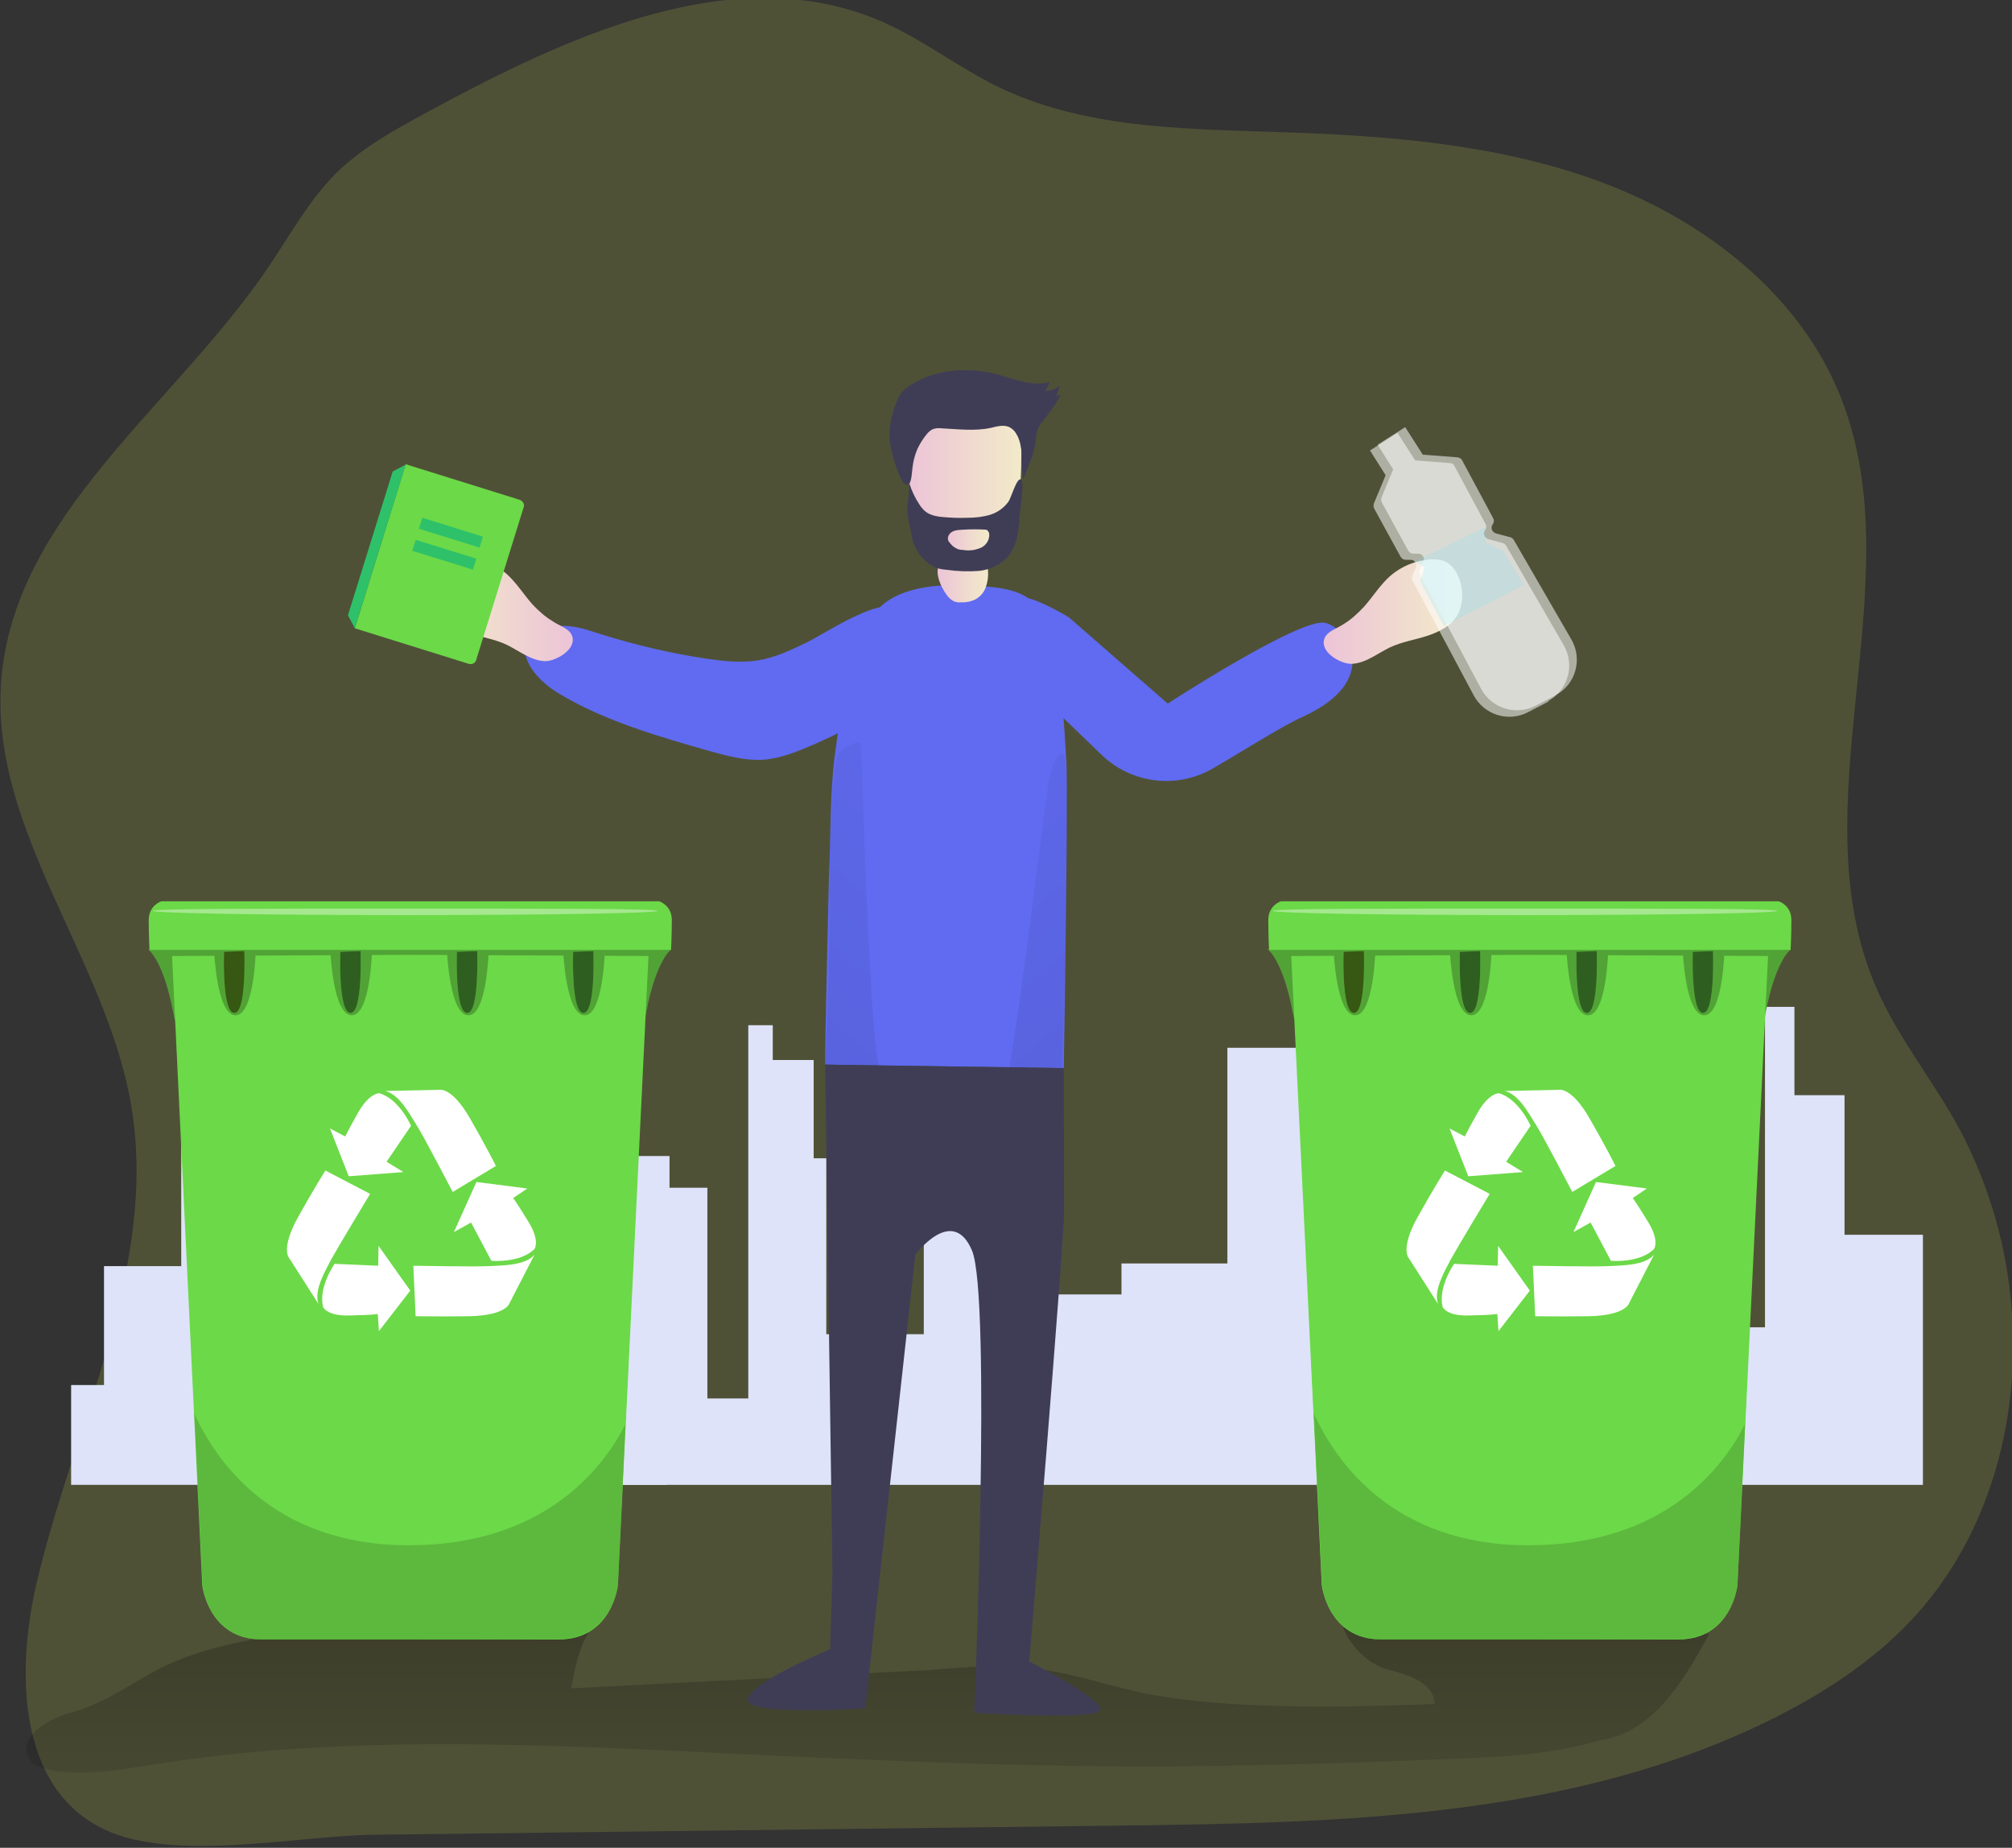 <?xml version="1.0" encoding="utf-8"?>
<!-- Generator: Adobe Illustrator 22.0.0, SVG Export Plug-In . SVG Version: 6.00 Build 0)  -->
<svg version="1.1" id="Layer_1" xmlns="http://www.w3.org/2000/svg" xmlns:xlink="http://www.w3.org/1999/xlink" x="0px" y="0px"
	 viewBox="0 0 526.2 483.2" style="enable-background:new 0 0 526.2 483.2;" xml:space="preserve">
<rect x="0" y="0" width="526.2" height="483.2" fill="#333333" stroke="none"/>
<style type="text/css">
	.st0{opacity:0.18;fill:#D1D948;enable-background:new    ;}
	.st1{fill:#DEE3F9;}
	.st2{opacity:0.42;fill:url(#SVGID_1_);enable-background:new    ;}
	.st3{fill:#606BF1;}
	.st4{fill:url(#SVGID_2_);}
	.st5{fill:url(#SVGID_3_);}
	.st6{fill:#3F3D56;}
	.st7{fill:url(#SVGID_4_);}
	.st8{fill:url(#SVGID_5_);}
	.st9{fill:url(#SVGID_6_);}
	.st10{opacity:0.54;fill:#FFFFFF;enable-background:new    ;}
	.st11{opacity:0.15;fill:url(#SVGID_7_);enable-background:new    ;}
	.st12{opacity:0.15;fill:url(#SVGID_8_);enable-background:new    ;}
	.st13{opacity:0.18;fill:#68E1FD;enable-background:new    ;}
	.st14{fill:#6CD948;}
	.st15{opacity:0.25;enable-background:new    ;}
	.st16{opacity:0.56;enable-background:new    ;}
	.st17{fill:#7BC928;}
	.st18{opacity:0.39;fill:#FFFFFF;enable-background:new    ;}
	.st19{opacity:0.15;enable-background:new    ;}
	.st20{fill:#FFFFFF;}
	.st21{fill:#2EC169;}
</style>
<path class="st0" d="M292.8,477.4c58.6-0.7,119.6-2,171.9-28.5c13.6-6.9,26.5-15.5,36.7-26.9c18.7-20.9,26.7-50.1,24.8-78
	c-1-16.9-5.7-33.5-13.6-48.5c-6.8-12.7-16.2-24-21.9-37.2c-20.8-47.8,9.9-105.7-9.2-154.2c-10.6-27-35.6-46.4-62.8-56.5
	s-56.6-12.2-85.6-13.1c-24.7-0.8-50.4-1.1-72.5-12c-10.1-5-19.1-12-29.4-16.6c-38.5-17.2-82.5,3.4-119.6,23.5
	c-8.4,4.6-16.9,9.2-23.7,15.9c-7.1,7.1-12,16.1-17.6,24.4c-24.5,36.3-66.9,65-70,108.7c-2.8,38.8,27.5,72.3,34,110.6
	c7.2,42.2-14.9,83.2-24.7,124.9c-5,21.2-5.9,53.3,17.7,64.5c18.2,8.7,50.9,1.6,70.2,1.4L292.8,477.4z"/>
<polygon class="st1" points="94.1,367.2 94.1,362.2 104.1,362.2 104.1,331.1 127.7,331.1 127.7,271.4 145.3,271.4 145.3,355.3 
	157.3,355.3 157.3,310.6 185,310.6 185,365.7 195.7,365.7 195.7,268.1 202.1,268.1 202.1,277.2 212.8,277.2 212.8,302.9 
	216.1,302.9 216.1,348.9 241.6,348.9 241.6,310.7 252.5,310.7 252.5,302.3 276.8,302.3 276.8,338.5 293.3,338.5 293.3,330.4 
	321,330.4 321,274 347.4,274 347.4,340.7 377.7,340.7 377.7,304.1 380.9,304.1 380.9,259.9 401.2,259.9 401.2,320.9 401.8,320.9 
	401.8,357.5 414.6,357.5 414.6,302.5 439.6,302.5 439.6,310.5 447.3,310.5 447.3,347.1 461.6,347.1 461.6,263.3 469.3,263.3 
	469.3,286.4 482.4,286.4 482.4,322.9 502.9,322.9 502.9,388.3 94.1,388.3 "/>
<polygon class="st1" points="174.3,388.3 18.6,388.3 18.6,367.2 18.6,362.2 27.2,362.2 27.2,331.1 47.4,331.1 47.4,271.4 
	62.5,271.4 62.5,355.3 72.8,355.3 72.8,310.6 96.4,310.6 96.4,365.7 105.7,365.7 105.7,268.1 111.1,268.1 111.1,277.2 120.3,277.2 
	120.3,302.9 123.1,302.9 123.1,348.9 145,348.9 145,310.7 154.3,310.7 154.3,302.3 175.1,302.3 175.1,338.5 "/>
<title>Recycle Waste</title>
<linearGradient id="SVGID_1_" gradientUnits="userSpaceOnUse" x1="255.599" y1="226.188" x2="255.599" y2="333.568" gradientTransform="matrix(1 0 0 1 -28.68 166.64)">
	<stop  offset="1.000000e-02" style="stop-color:#000000"/>
	<stop  offset="0.13" style="stop-color:#000000;stop-opacity:0.69"/>
	<stop  offset="1" style="stop-color:#000000;stop-opacity:0"/>
</linearGradient>
<path class="st2" d="M18.1,448c-6,1.6-13.9,6.8-10.4,12c1.3,1.9,3.7,2.6,5.9,3c8.9,1.5,17.9-0.2,26.8-1.6c56.9-9,115-4.3,172.6-1.8
	c68.1,3,100.2,3.1,168.4,0.3c12.5-0.5,25.1-1.2,37-4.8c13.3-1.9,21.3-14.2,28.6-27.8c-13.5-1.9-24.2,0.4-39,0.2l-56.8-2
	c2.1,5.3,6.9,9.9,12.1,11.2s11.8,3.5,11.9,8.9c-22.5,0.9-56.3,1.7-78.2-3.3c-8.6-2-17.1-4.8-25.9-5.9c-9.2-1.2-18.6-0.5-27.8,0.3
	l-93.9,4.8c1-5.7,2.9-15.7,8.2-17.9c-29.6-0.8-40.8,2-70.4,2.9c-12.4,0.4-27.1,2.6-38.7,6.9C36.8,437.6,30.5,444.6,18.1,448z"/>
<g>
	<path class="st3" d="M278.2,279.3l-50.9-0.7l-11.5-0.2c0,0,0-0.1,0-0.3c-0.1-2.8,1-49,1-49.1c0.5-10.4,0.2-20.9,1.5-31.2l0,0
		c2-14.6,3.2-27.2,8.2-33.2c1-1.2,2.3-12.8,27.2-11.5c19.2,1,22.8,3.3,25.2,46.2C279.4,209.2,278.2,279.3,278.2,279.3z"/>
	
		<linearGradient id="SVGID_2_" gradientUnits="userSpaceOnUse" x1="273.936" y1="-14.426" x2="287.159" y2="-14.426" gradientTransform="matrix(1 0 0 1 -28.68 166.64)">
		<stop  offset="0" style="stop-color:#ECC4D7"/>
		<stop  offset="0.42" style="stop-color:#EFD4D1"/>
		<stop  offset="0.6" style="stop-color:#F0DCCE"/>
		<stop  offset="1" style="stop-color:#F2EAC9"/>
	</linearGradient>
	<path class="st4" d="M248.2,156.3c0.4,0.4,0.9,0.8,1.4,1c0.6,0.2,1.2,0.3,1.8,0.2c1.2,0.1,2.5-0.2,3.6-0.7c1.3-0.7,2.3-1.8,2.8-3.2
		s0.7-2.8,0.6-4.3c0-0.3-0.1-0.6-0.2-0.9c-0.3-0.4-0.8-0.6-1.3-0.6c-2-0.3-4-0.4-6.1-0.6c-1.2-0.1-4.1-0.8-5,0.3
		C244,149.8,246.7,154.8,248.2,156.3z"/>
	
		<linearGradient id="SVGID_3_" gradientUnits="userSpaceOnUse" x1="266.41" y1="-40.483" x2="295.93" y2="-40.483" gradientTransform="matrix(1 0 0 1 -28.68 166.64)">
		<stop  offset="0" style="stop-color:#ECC4D7"/>
		<stop  offset="0.42" style="stop-color:#EFD4D1"/>
		<stop  offset="0.6" style="stop-color:#F0DCCE"/>
		<stop  offset="1" style="stop-color:#F2EAC9"/>
	</linearGradient>
	<path class="st5" d="M238.5,133c0.2,2.5,0.8,4.9,1.9,7.2c2.1,3.6,6.3,5.6,10.5,5.8c3.3,0.3,6.5-0.7,9.1-2.6
		c1.4-1.2,2.6-2.7,3.6-4.3c0.8-1.1,1.5-2.4,2-3.7c0.5-1.5,0.8-3.1,0.9-4.7c0.4-3.7,0.6-7.4,0.6-11.1c0.1-1.5,0-3.1-0.3-4.6
		c-0.5-2.6-1.7-5-3.6-6.9c-0.7-0.7-1.5-1.3-2.4-1.6c-0.9-0.2-1.9-0.3-2.8-0.2c-1.6,0.1-3.2,0.2-4.8,0.4c-1.2,0.1-2.3,0.3-3.4,0.7
		c-1.7,0.6-3.2,1.6-4.5,2.8c-3,2.7-5.3,6.2-6.5,10c-0.6,1.7-1,3.5-1.1,5.3C237.9,128.1,238.1,130.6,238.5,133z"/>
	<path class="st6" d="M233.8,120.2c-0.5-1.6-0.9-3.3-1.1-5c-0.2-3.5,0.4-6.9,1.8-10.1c0.3-0.8,0.7-1.6,1.2-2.3
		c0.7-0.9,1.6-1.6,2.6-2.2c6.7-4.2,15.2-4.7,22.9-2.6c4.4,1.2,9,3.2,13.3,1.9c-0.2,0.8-0.6,1.6-1.2,2.3c1.4,0,2.7-0.5,3.8-1.3
		c-0.1,0.9-0.5,1.9-1,2.7l1.4-0.4c-1.4,2.5-3.1,4.9-4.9,7.1c-0.5,0.6-0.9,1.2-1.2,1.9c-0.3,1.1-0.5,2.2-0.5,3.3
		c-0.3,1.7-0.7,3.4-1.4,5l-1.9,4.9c-0.7-4.1,0.3-8.7-1.9-12.1c-0.4-0.7-1-1.2-1.7-1.6c-1.5-0.7-3.3-0.2-4.9,0.2
		c-4.3,0.9-8.7,0.3-13,0.1c-0.8-0.1-1.6,0-2.3,0.3c-0.5,0.3-1,0.7-1.4,1.2c-1,1.2-1.9,2.5-2.5,3.9c-0.6,1.5-1,3-1.2,4.5
		c-0.2,1-0.2,4-1,4.7C235.9,127.9,234.1,121.3,233.8,120.2z"/>
	<path class="st6" d="M266.7,134.6c-0.2,3.9-0.6,8.1-3.2,11.1c-2,2.1-4.7,3.3-7.5,3.6c-2.8,0.2-5.7,0.1-8.5-0.3
		c-1.2-0.1-2.3-0.3-3.3-0.8c-2.7-1.4-4.6-3.9-5.5-6.8l-1.2-5.9c-0.6-2.9,0.4-6.2,0.3-9.2c0.6,2,1.5,3.9,2.7,5.7
		c0.5,0.8,1.2,1.6,2,2.1c1.2,0.7,2.6,1,4,1.1c2.2,0.2,4.3,0.3,6.5,0.2c2,0,4-0.2,6-0.8c1.9-0.6,3.6-1.8,4.8-3.5
		c0.6-0.9,2.2-6.4,3.2-5.7S266.8,133.3,266.7,134.6z"/>
	
		<linearGradient id="SVGID_4_" gradientUnits="userSpaceOnUse" x1="276.393" y1="-25.459" x2="287.323" y2="-25.459" gradientTransform="matrix(1 0 0 1 -28.68 166.64)">
		<stop  offset="0" style="stop-color:#ECC4D7"/>
		<stop  offset="0.42" style="stop-color:#EFD4D1"/>
		<stop  offset="0.6" style="stop-color:#F0DCCE"/>
		<stop  offset="1" style="stop-color:#F2EAC9"/>
	</linearGradient>
	<path class="st7" d="M257.6,138.5c0.2,0,0.3,0,0.5,0.1c0.3,0.2,0.5,0.5,0.6,0.9c0.2,1.6-0.8,3.2-2.3,3.8s-3.1,0.8-4.6,0.5
		c-0.6,0-1.2-0.1-1.7-0.4c-0.6-0.3-1.1-0.7-1.5-1.2c-0.2-0.2-0.4-0.5-0.6-0.8c-0.2-0.6-0.1-1.2,0.3-1.7c0.9-1.2,2.5-1.1,3.9-1.2
		C253.9,138.4,255.7,138.4,257.6,138.5z"/>
	<path class="st6" d="M215.8,278.4l1.9,132.4l-0.6,20.5c0,0-21,8.6-21.5,13.1s30.7,2.3,30.7,2.3l13.1-118.6c0,0,9.7-13.1,14.8-1.1
		c5.1,12,0.6,120.9,0.6,120.9s31.1,2,32.8-0.6s-18.4-12.8-18.4-12.8s9.1-109.5,9.1-118s-0.1-37.2-0.1-37.2L215.8,278.4z"/>
	<path class="st3" d="M279.5,161.4l25.9,22.6c0,0,35-22.8,41.3-21.1s14.3,15.2-5.7,24.4c-6,2.7-15.4,8.8-23.9,13.7
		c-9.4,5.4-21.2,3.9-29-3.6l-14-13.5c-4.2-5-10-7.6-10.2-14.2l-0.6-3.3C263.2,158.2,261.4,150.8,279.5,161.4z"/>
	<path class="st3" d="M210.6,168.2c-4,1.9-8,3.8-12.4,4.5s-8.8,0.2-13.1-0.4c-9.5-1.4-18.9-3.6-28.1-6.5c-3.4-1.1-6.8-2.3-10.4-2.1
		c-3.6,0.1-7.3-0.2-8.7,3.1c-2.5,5.7,3.1,11.5,8.5,14.7c12.1,7.2,25.9,11.1,39.5,15c4.4,1.2,8.9,2.4,13.4,2.2
		c4.7-0.3,9.1-2.1,13.5-4c7.3-3.2,14.9-6.8,19.1-13.5c2.6-4.2,7.2-18.4,2-22C229.7,156.2,214.9,166.2,210.6,168.2z"/>
	
		<linearGradient id="SVGID_5_" gradientUnits="userSpaceOnUse" x1="374.936" y1="-6.709" x2="411.101" y2="-6.709" gradientTransform="matrix(1 0 0 1 -28.68 166.64)">
		<stop  offset="0" style="stop-color:#ECC4D7"/>
		<stop  offset="0.42" style="stop-color:#EFD4D1"/>
		<stop  offset="0.6" style="stop-color:#F0DCCE"/>
		<stop  offset="1" style="stop-color:#F2EAC9"/>
	</linearGradient>
	<path class="st8" d="M356.7,158.7c2.4-2.7,4.2-5.7,6.9-8.1c2.9-2.5,6.5-4,10.4-4.3c1.2-0.1,2.3,0,3.4,0.3c3,1.1,4.5,4.4,4.9,7.5
		c0.3,2,0,4-0.7,5.9c-1.4,3.2-4.8,5.1-8.1,6.2s-6.8,1.6-10,3.1c-3.3,1.6-6.4,4.2-10.1,4.3c-3,0-8.6-3.3-6.9-6.9
		c0.8-1.7,3.5-2.5,4.9-3.5C353.4,162,355.1,160.4,356.7,158.7z"/>
	
		<linearGradient id="SVGID_6_" gradientUnits="userSpaceOnUse" x1="-5734.037" y1="-7.409" x2="-5697.863" y2="-7.409" gradientTransform="matrix(-1 0 0 1 -5584.29 166.64)">
		<stop  offset="0" style="stop-color:#ECC4D7"/>
		<stop  offset="0.42" style="stop-color:#EFD4D1"/>
		<stop  offset="0.6" style="stop-color:#F0DCCE"/>
		<stop  offset="1" style="stop-color:#F2EAC9"/>
	</linearGradient>
	<path class="st9" d="M139.3,158.1c-2.4-2.7-4.2-5.7-6.9-8.1c-2.9-2.5-6.5-4.1-10.4-4.4c-1.2-0.1-2.3,0-3.4,0.3
		c-3,1.1-4.5,4.4-4.9,7.5c-0.3,2-0.1,4,0.7,5.9c1.4,3.2,4.8,5.1,8.1,6.2s6.8,1.6,10,3.1c3.3,1.6,6.4,4.2,10.1,4.3
		c2.9,0,8.6-3.3,6.9-6.9c-0.8-1.7-3.5-2.5-4.9-3.5C142.6,161.3,140.9,159.8,139.3,158.1z"/>
	<path class="st10" d="M404.7,183.6l-5.2,2.7c-5.1,2.6-11.4,0.6-14.1-4.5l-16-30c-0.2-0.4-0.2-0.9,0-1.3l0.9-2c0.3-0.8,0-1.6-0.8-2
		c-0.2-0.1-0.4-0.1-0.7-0.1h-1.1c-0.6,0-1.1-0.3-1.4-0.8l-6.9-12.6c-0.2-0.4-0.2-0.9-0.1-1.3l3-7.2c0-0.1,0-0.1,0.1-0.2l-4.1-6.5
		l7.2-4.6l4.6,7.2l9.1,0.7c0.5,0,1,0.3,1.2,0.8l8.1,15.1c0.1,0.2,0.2,0.5,0.2,0.7c0,0.3-0.1,0.6-0.3,0.9c-0.5,0.7-0.4,1.6,0.3,2.1
		c0.2,0.1,0.3,0.2,0.5,0.3l3.8,1c0.4,0.1,0.7,0.4,0.9,0.7l15.1,26.1c2.9,5.1,1.1,11.5-3.9,14.4C405,183.4,404.8,183.5,404.7,183.6z"
		/>
	<path class="st10" d="M406.7,181.9l-5.2,2.7c-5.1,2.6-11.4,0.6-14.1-4.4l-16-30c-0.2-0.4-0.2-0.9,0-1.3l0.9-2c0.3-0.8,0-1.6-0.8-2
		c-0.2-0.1-0.4-0.1-0.7-0.1h-1.1c-0.6,0-1.1-0.3-1.4-0.8l-6.9-12.6c-0.2-0.4-0.2-0.9-0.1-1.3l3-7.2c0,0,0-0.1,0.1-0.1l-4.1-6.5
		l7.2-4.6l4.6,7.2l9.1,0.7c0.5,0.1,1,0.3,1.2,0.8l8.1,15.1c0.3,0.5,0.2,1.2-0.1,1.6c-0.5,0.7-0.4,1.6,0.3,2.1
		c0.2,0.1,0.3,0.2,0.5,0.3l3.8,1c0.4,0.1,0.7,0.4,0.9,0.7l15.1,26.1c2.9,5.1,1.1,11.6-4,14.4C406.9,181.7,406.8,181.8,406.7,181.9z"
		/>
</g>
<linearGradient id="SVGID_7_" gradientUnits="userSpaceOnUse" x1="171.862" y1="163.273" x2="323.062" y2="-7.987" gradientTransform="matrix(1 0 0 1 -28.68 166.64)">
	<stop  offset="1.000000e-02" style="stop-color:#000000"/>
	<stop  offset="0.13" style="stop-color:#000000;stop-opacity:0.69"/>
	<stop  offset="1" style="stop-color:#000000;stop-opacity:0"/>
</linearGradient>
<path class="st11" d="M229.8,278.7l-13.9-0.2c0,0,0-0.1,0-0.3c-0.1-3,1.4-27.2,1-48.8c0-0.1,0.3-25.5,2-31.4l0,0
	c0.1-0.4,0.3-0.9,0.4-1.2c0,0,5.4-4.2,5.8-2C225.5,196.7,227,264.3,229.8,278.7z"/>
<linearGradient id="SVGID_8_" gradientUnits="userSpaceOnUse" x1="-5484.219" y1="155.908" x2="-5349.089" y2="2.848" gradientTransform="matrix(-1 0 0 1 -5138.64 166.64)">
	<stop  offset="1.000000e-02" style="stop-color:#000000"/>
	<stop  offset="0.13" style="stop-color:#000000;stop-opacity:0.69"/>
	<stop  offset="1" style="stop-color:#000000;stop-opacity:0"/>
</linearGradient>
<path class="st12" d="M263.9,279.2l13.9-0.1c0,0,0-0.1,0-0.3c0.1-3,2.4-75.5,0.7-81.4c0,0-2.4-2.2-4.3,7.1
	C273.8,206.4,266.7,264.9,263.9,279.2z"/>
<polygon class="st13" points="369.9,146.9 388.3,137.9 388.6,141.9 393,144 398.6,153 377.6,163.7 371.4,152.1 372.6,148.3 "/>
<g>
	<path class="st14" d="M468.3,248.3c0,0-3.9,2.7-6.5,16.4s-7.7-8.1-7.7-8.1l3.7-11.4L468.3,248.3z"/>
	<path class="st15" d="M468.3,248.3c0,0-3.9,2.7-6.5,16.4s-7.7-8.1-7.7-8.1l3.7-11.4L468.3,248.3z"/>
	<path class="st14" d="M331.6,248.3c0,0,3.9,2.7,6.5,16.4s7.7-8.1,7.7-8.1l-3.7-11.4L331.6,248.3z"/>
	<path class="st15" d="M331.6,248.3c0,0,3.9,2.7,6.5,16.4s7.7-8.1,7.7-8.1l-3.7-11.4L331.6,248.3z"/>
	<path class="st14" d="M399.4,242.9h0.7h0.7l0,0l61.6,0.3l-8,170.8c0,0-1.5,14.7-15.4,14.7c-11.9,0-32.8,0-38.3,0
		c-0.8,0-1.3,0-1.3,0c-5.4,0-26.3,0-38.3,0c-13.8,0-15.4-14.7-15.4-14.7l-8-170.8L399.4,242.9L399.4,242.9z"/>
	<path class="st15" d="M399.4,242.9h0.7h0.7l0,0l61.6,0.3l-8,170.8c0,0-1.5,14.7-15.4,14.7c-11.9,0-32.8,0-38.3,0
		c-0.8,0-1.3,0-1.3,0c-5.4,0-26.3,0-38.3,0c-13.8,0-15.4-14.7-15.4-14.7l-8-170.8L399.4,242.9L399.4,242.9z"/>
	<path class="st14" d="M399.4,249.7h0.7h0.7l0,0l61.6,0.3l-8,164.6c0,0-1.5,14.1-15.4,14.1c-11.9,0-32.8,0-38.3,0
		c-0.8,0-1.3,0-1.3,0c-5.4,0-26.3,0-38.3,0c-13.8,0-15.4-14.1-15.4-14.1l-8-164.6L399.4,249.7L399.4,249.7z"/>
	<g>
		<path class="st14" d="M451,248.5c0,0-0.4,17-5.3,17s-5.6-16.7-5.6-16.7L451,248.5z"/>
		<path class="st15" d="M451,248.5c0,0-0.4,17-5.3,17s-5.6-16.7-5.6-16.7L451,248.5z"/>
		<path class="st14" d="M448,248.7c0,0,0.6,16.2-2.6,16.2s-2.7-16-2.7-16L448,248.7z"/>
		<path class="st16" d="M448,248.7c0,0,0.6,16.2-2.6,16.2s-2.7-16-2.7-16L448,248.7z"/>
	</g>
	<g>
		<path class="st14" d="M420.6,248.5c0,0-0.4,17-5.3,17s-5.6-16.7-5.6-16.7L420.6,248.5z"/>
		<path class="st15" d="M420.6,248.5c0,0-0.4,17-5.3,17s-5.6-16.7-5.6-16.7L420.6,248.5z"/>
		<path class="st14" d="M417.6,248.7c0,0,0.6,16.2-2.6,16.2s-2.7-16-2.7-16L417.6,248.7z"/>
		<path class="st16" d="M417.6,248.7c0,0,0.6,16.2-2.6,16.2s-2.7-16-2.7-16L417.6,248.7z"/>
	</g>
	<g>
		<path class="st14" d="M390.1,248.5c0,0-0.4,17-5.3,17s-5.6-16.7-5.6-16.7L390.1,248.5z"/>
		<path class="st15" d="M390.1,248.5c0,0-0.4,17-5.3,17s-5.6-16.7-5.6-16.7L390.1,248.5z"/>
		<path class="st14" d="M387.1,248.7c0,0,0.6,16.2-2.6,16.2c-3.3,0-2.7-16-2.7-16L387.1,248.7z"/>
		<path class="st16" d="M387.1,248.7c0,0,0.6,16.2-2.6,16.2c-3.3,0-2.7-16-2.7-16L387.1,248.7z"/>
	</g>
	<g>
		<path class="st14" d="M359.7,248.5c0,0-0.4,17-5.3,17s-5.6-16.7-5.6-16.7L359.7,248.5z"/>
		<path class="st15" d="M359.7,248.5c0,0-0.4,17-5.3,17s-5.6-16.7-5.6-16.7L359.7,248.5z"/>
		<path class="st17" d="M356.7,248.7c0,0,0.6,16.2-2.6,16.2c-3.3,0-2.7-16-2.7-16L356.7,248.7z"/>
		<path class="st16" d="M356.7,248.7c0,0,0.6,16.2-2.6,16.2c-3.3,0-2.7-16-2.7-16L356.7,248.7z"/>
	</g>
	<path class="st14" d="M335,235.7c0,0-3.3,1-3.3,4.9s0.2,7.8,0.2,7.8h66h4.4h66c0,0,0.2-3.9,0.2-7.8c0-3.9-3.3-4.9-3.3-4.9H335z"/>
	<path class="st18" d="M332.8,238.2c0,0.6,29.6,1.1,66,1.1s66-0.5,66-1.1s-30-0.6-66.4-0.6S332.8,237.6,332.8,238.2z"/>
	<path class="st19" d="M400.8,428.7c-0.8,0-1.3,0-1.3,0c-5.4,0-26.3,0-38.3,0c-13.8,0-15.4-14.1-15.4-14.1l-2.2-45
		c5.5,12.2,20.5,34.5,56.1,34.5c35.8,0,51.1-20.6,56.7-31.7l-2,42.1c0,0-1.5,14.1-15.4,14.1C427.1,428.7,406.2,428.7,400.8,428.7z"
		/>
	<g>
		<g>
			<path class="st20" d="M411.2,311.7c0,0-7.5-14.4-9.4-17.4s-4.6-8.2-8.3-9l14.1-0.3c0,0,3.3-1,8.2,7.6c4.1,7.1,6.7,12.3,6.7,12.3
				L411.2,311.7z"/>
			<path class="st20" d="M400.3,294.4c0,0-3-6.9-8.2-8.5c0,0-2.5-0.3-5.5,4.8c-3.1,5.5-3.5,6.5-3.5,6.5l-4-2.1l4.9,12.5l14.3-1.1
				l-4.4-2.7L400.3,294.4z"/>
		</g>
		<g>
			<path class="st20" d="M389.6,312.2c0,0-8.4,13.9-10.1,17c-1.6,3.1-4.7,8.2-3.4,11.8l-7.6-11.9c0,0-2.5-2.3,2.3-10.9
				c4-7.2,7.1-12.1,7.1-12.1L389.6,312.2z"/>
			<path class="st20" d="M380.3,330.5c0,0-4.3,6.1-3,11.3c0,0,1,2.4,6.9,2.2c6.3-0.1,7.4-0.4,7.4-0.4l0.3,4.5l8.2-10.6l-8.3-11.7
				l-0.1,5.2L380.3,330.5z"/>
		</g>
		<g>
			<path class="st20" d="M400.9,331c0,0,16.3,0.3,19.8,0.1c3.5-0.2,9.4-0.1,11.9-3l-6.5,12.6c0,0-0.7,3.3-10.6,3.5
				c-8.2,0.1-14,0-14,0L400.9,331z"/>
			<path class="st20" d="M421.3,329.7c0,0,7.5,0.7,11.3-3.1c0,0,1.5-2.1-1.6-7.1c-3.3-5.4-4-6.2-4-6.2l3.7-2.5l-13.3-1.7l-5.9,13.1
				l4.5-2.5L421.3,329.7z"/>
		</g>
	</g>
</g>
<g>
	<path class="st14" d="M175.5,248.3c0,0-3.9,2.7-6.5,16.4s-7.7-8.1-7.7-8.1l3.7-11.4L175.5,248.3z"/>
	<path class="st15" d="M175.5,248.3c0,0-3.9,2.7-6.5,16.4s-7.7-8.1-7.7-8.1l3.7-11.4L175.5,248.3z"/>
	<path class="st14" d="M38.8,248.3c0,0,3.9,2.7,6.5,16.4s7.7-8.1,7.7-8.1l-3.7-11.4L38.8,248.3z"/>
	<path class="st15" d="M38.8,248.3c0,0,3.9,2.7,6.5,16.4s7.7-8.1,7.7-8.1l-3.7-11.4L38.8,248.3z"/>
	<path class="st14" d="M106.6,242.9h0.7h0.7l0,0l61.6,0.3l-8,170.8c0,0-1.5,14.7-15.4,14.7c-11.9,0-32.8,0-38.3,0
		c-0.8,0-1.3,0-1.3,0c-5.4,0-26.3,0-38.3,0C54.5,428.7,53,414,53,414l-8-170.8L106.6,242.9L106.6,242.9z"/>
	<path class="st15" d="M106.6,242.9h0.7h0.7l0,0l61.6,0.3l-8,170.8c0,0-1.5,14.7-15.4,14.7c-11.9,0-32.8,0-38.3,0
		c-0.8,0-1.3,0-1.3,0c-5.4,0-26.3,0-38.3,0C54.5,428.7,53,414,53,414l-8-170.8L106.6,242.9L106.6,242.9z"/>
	<path class="st14" d="M106.6,249.7h0.7h0.7l0,0l61.6,0.3l-8,164.6c0,0-1.5,14.1-15.4,14.1c-11.9,0-32.8,0-38.3,0
		c-0.8,0-1.3,0-1.3,0c-5.4,0-26.3,0-38.3,0c-13.8,0-15.4-14.1-15.4-14.1L45,250L106.6,249.7L106.6,249.7z"/>
	<g>
		<path class="st14" d="M158.2,248.5c0,0-0.4,17-5.3,17c-4.9,0-5.6-16.7-5.6-16.7L158.2,248.5z"/>
		<path class="st15" d="M158.2,248.5c0,0-0.4,17-5.3,17c-4.9,0-5.6-16.7-5.6-16.7L158.2,248.5z"/>
		<path class="st14" d="M155.2,248.7c0,0,0.6,16.2-2.6,16.2c-3.3,0-2.7-16-2.7-16L155.2,248.7z"/>
		<path class="st16" d="M155.2,248.7c0,0,0.6,16.2-2.6,16.2c-3.3,0-2.7-16-2.7-16L155.2,248.7z"/>
	</g>
	<g>
		<path class="st14" d="M127.8,248.5c0,0-0.4,17-5.3,17s-5.6-16.7-5.6-16.7L127.8,248.5z"/>
		<path class="st15" d="M127.8,248.5c0,0-0.4,17-5.3,17s-5.6-16.7-5.6-16.7L127.8,248.5z"/>
		<path class="st14" d="M124.8,248.7c0,0,0.6,16.2-2.6,16.2c-3.3,0-2.7-16-2.7-16L124.8,248.7z"/>
		<path class="st16" d="M124.8,248.7c0,0,0.6,16.2-2.6,16.2c-3.3,0-2.7-16-2.7-16L124.8,248.7z"/>
	</g>
	<g>
		<path class="st14" d="M97.3,248.5c0,0-0.4,17-5.3,17s-5.6-16.7-5.6-16.7L97.3,248.5z"/>
		<path class="st15" d="M97.3,248.5c0,0-0.4,17-5.3,17s-5.6-16.7-5.6-16.7L97.3,248.5z"/>
		<path class="st14" d="M94.3,248.7c0,0,0.6,16.2-2.6,16.2c-3.3,0-2.7-16-2.7-16L94.3,248.7z"/>
		<path class="st16" d="M94.3,248.7c0,0,0.6,16.2-2.6,16.2c-3.3,0-2.7-16-2.7-16L94.3,248.7z"/>
	</g>
	<g>
		<path class="st14" d="M66.9,248.5c0,0-0.4,17-5.3,17S56,248.8,56,248.8L66.9,248.5z"/>
		<path class="st15" d="M66.9,248.5c0,0-0.4,17-5.3,17S56,248.8,56,248.8L66.9,248.5z"/>
		<path class="st17" d="M63.9,248.7c0,0,0.6,16.2-2.6,16.2c-3.3,0-2.7-16-2.7-16L63.9,248.7z"/>
		<path class="st16" d="M63.9,248.7c0,0,0.6,16.2-2.6,16.2c-3.3,0-2.7-16-2.7-16L63.9,248.7z"/>
	</g>
	<path class="st14" d="M42.2,235.7c0,0-3.3,1-3.3,4.9s0.2,7.8,0.2,7.8h66h4.4h66c0,0,0.2-3.9,0.2-7.8c0-3.9-3.3-4.9-3.3-4.9H42.2z"
		/>
	<path class="st18" d="M40,238.2c0,0.6,29.6,1.1,66,1.1s66-0.5,66-1.1s-30-0.6-66.4-0.6S40,237.6,40,238.2z"/>
	<path class="st19" d="M108,428.7c-0.8,0-1.3,0-1.3,0c-5.4,0-26.3,0-38.3,0c-13.8,0-15.4-14.1-15.4-14.1l-2.2-45
		c5.5,12.2,20.5,34.5,56.1,34.5c35.8,0,51.1-20.6,56.7-31.7l-2,42.1c0,0-1.5,14.1-15.4,14.1C134.3,428.7,113.4,428.7,108,428.7z"/>
	<g>
		<g>
			<path class="st20" d="M118.4,311.7c0,0-7.5-14.4-9.4-17.4s-4.6-8.2-8.3-9l14.1-0.3c0,0,3.3-1,8.2,7.6c4.1,7.1,6.7,12.3,6.7,12.3
				L118.4,311.7z"/>
			<path class="st20" d="M107.5,294.4c0,0-3-6.9-8.2-8.5c0,0-2.5-0.3-5.5,4.8c-3.1,5.5-3.5,6.5-3.5,6.5l-4-2.1l4.9,12.5l14.3-1.1
				l-4.4-2.7L107.5,294.4z"/>
		</g>
		<g>
			<path class="st20" d="M96.8,312.2c0,0-8.4,13.9-10.1,17c-1.6,3.1-4.7,8.2-3.4,11.8l-7.6-11.9c0,0-2.5-2.3,2.3-10.9
				c4-7.2,7.1-12.1,7.1-12.1L96.8,312.2z"/>
			<path class="st20" d="M87.5,330.5c0,0-4.3,6.1-3,11.3c0,0,1,2.4,6.9,2.2c6.3-0.1,7.4-0.4,7.4-0.4l0.3,4.5l8.2-10.6L99,325.8
				l-0.1,5.2L87.5,330.5z"/>
		</g>
		<g>
			<path class="st20" d="M108.1,331c0,0,16.3,0.3,19.8,0.1c3.5-0.2,9.4-0.1,11.9-3l-6.5,12.6c0,0-0.7,3.3-10.6,3.5
				c-8.2,0.1-14,0-14,0L108.1,331z"/>
			<path class="st20" d="M128.5,329.7c0,0,7.5,0.7,11.3-3.1c0,0,1.5-2.1-1.6-7.1c-3.3-5.4-4-6.2-4-6.2l3.7-2.5l-13.3-1.7l-5.9,13.1
				l4.5-2.5L128.5,329.7z"/>
		</g>
	</g>
</g>
<g>
	<g>
		<path class="st14" d="M135.9,130.7l-29.8-9.3l-13.3,42.9l29.8,9.3c0.8,0.2,1.6-0.1,1.9-0.9l12.5-40.2
			C137.2,131.8,136.7,131,135.9,130.7z"/>
		<polygon class="st21" points="92.8,164.3 91,160.9 102.7,123.3 106.1,121.5 		"/>
	</g>
	<g>
		
			<rect x="116.4" y="130.9" transform="matrix(0.297 -0.955 0.955 0.297 -50.018 210.55)" class="st21" width="3" height="16.6"/>
		
			<rect x="114.6" y="136.7" transform="matrix(0.297 -0.955 0.955 0.297 -56.762 212.876)" class="st21" width="3" height="16.6"/>
	</g>
</g>
</svg>
